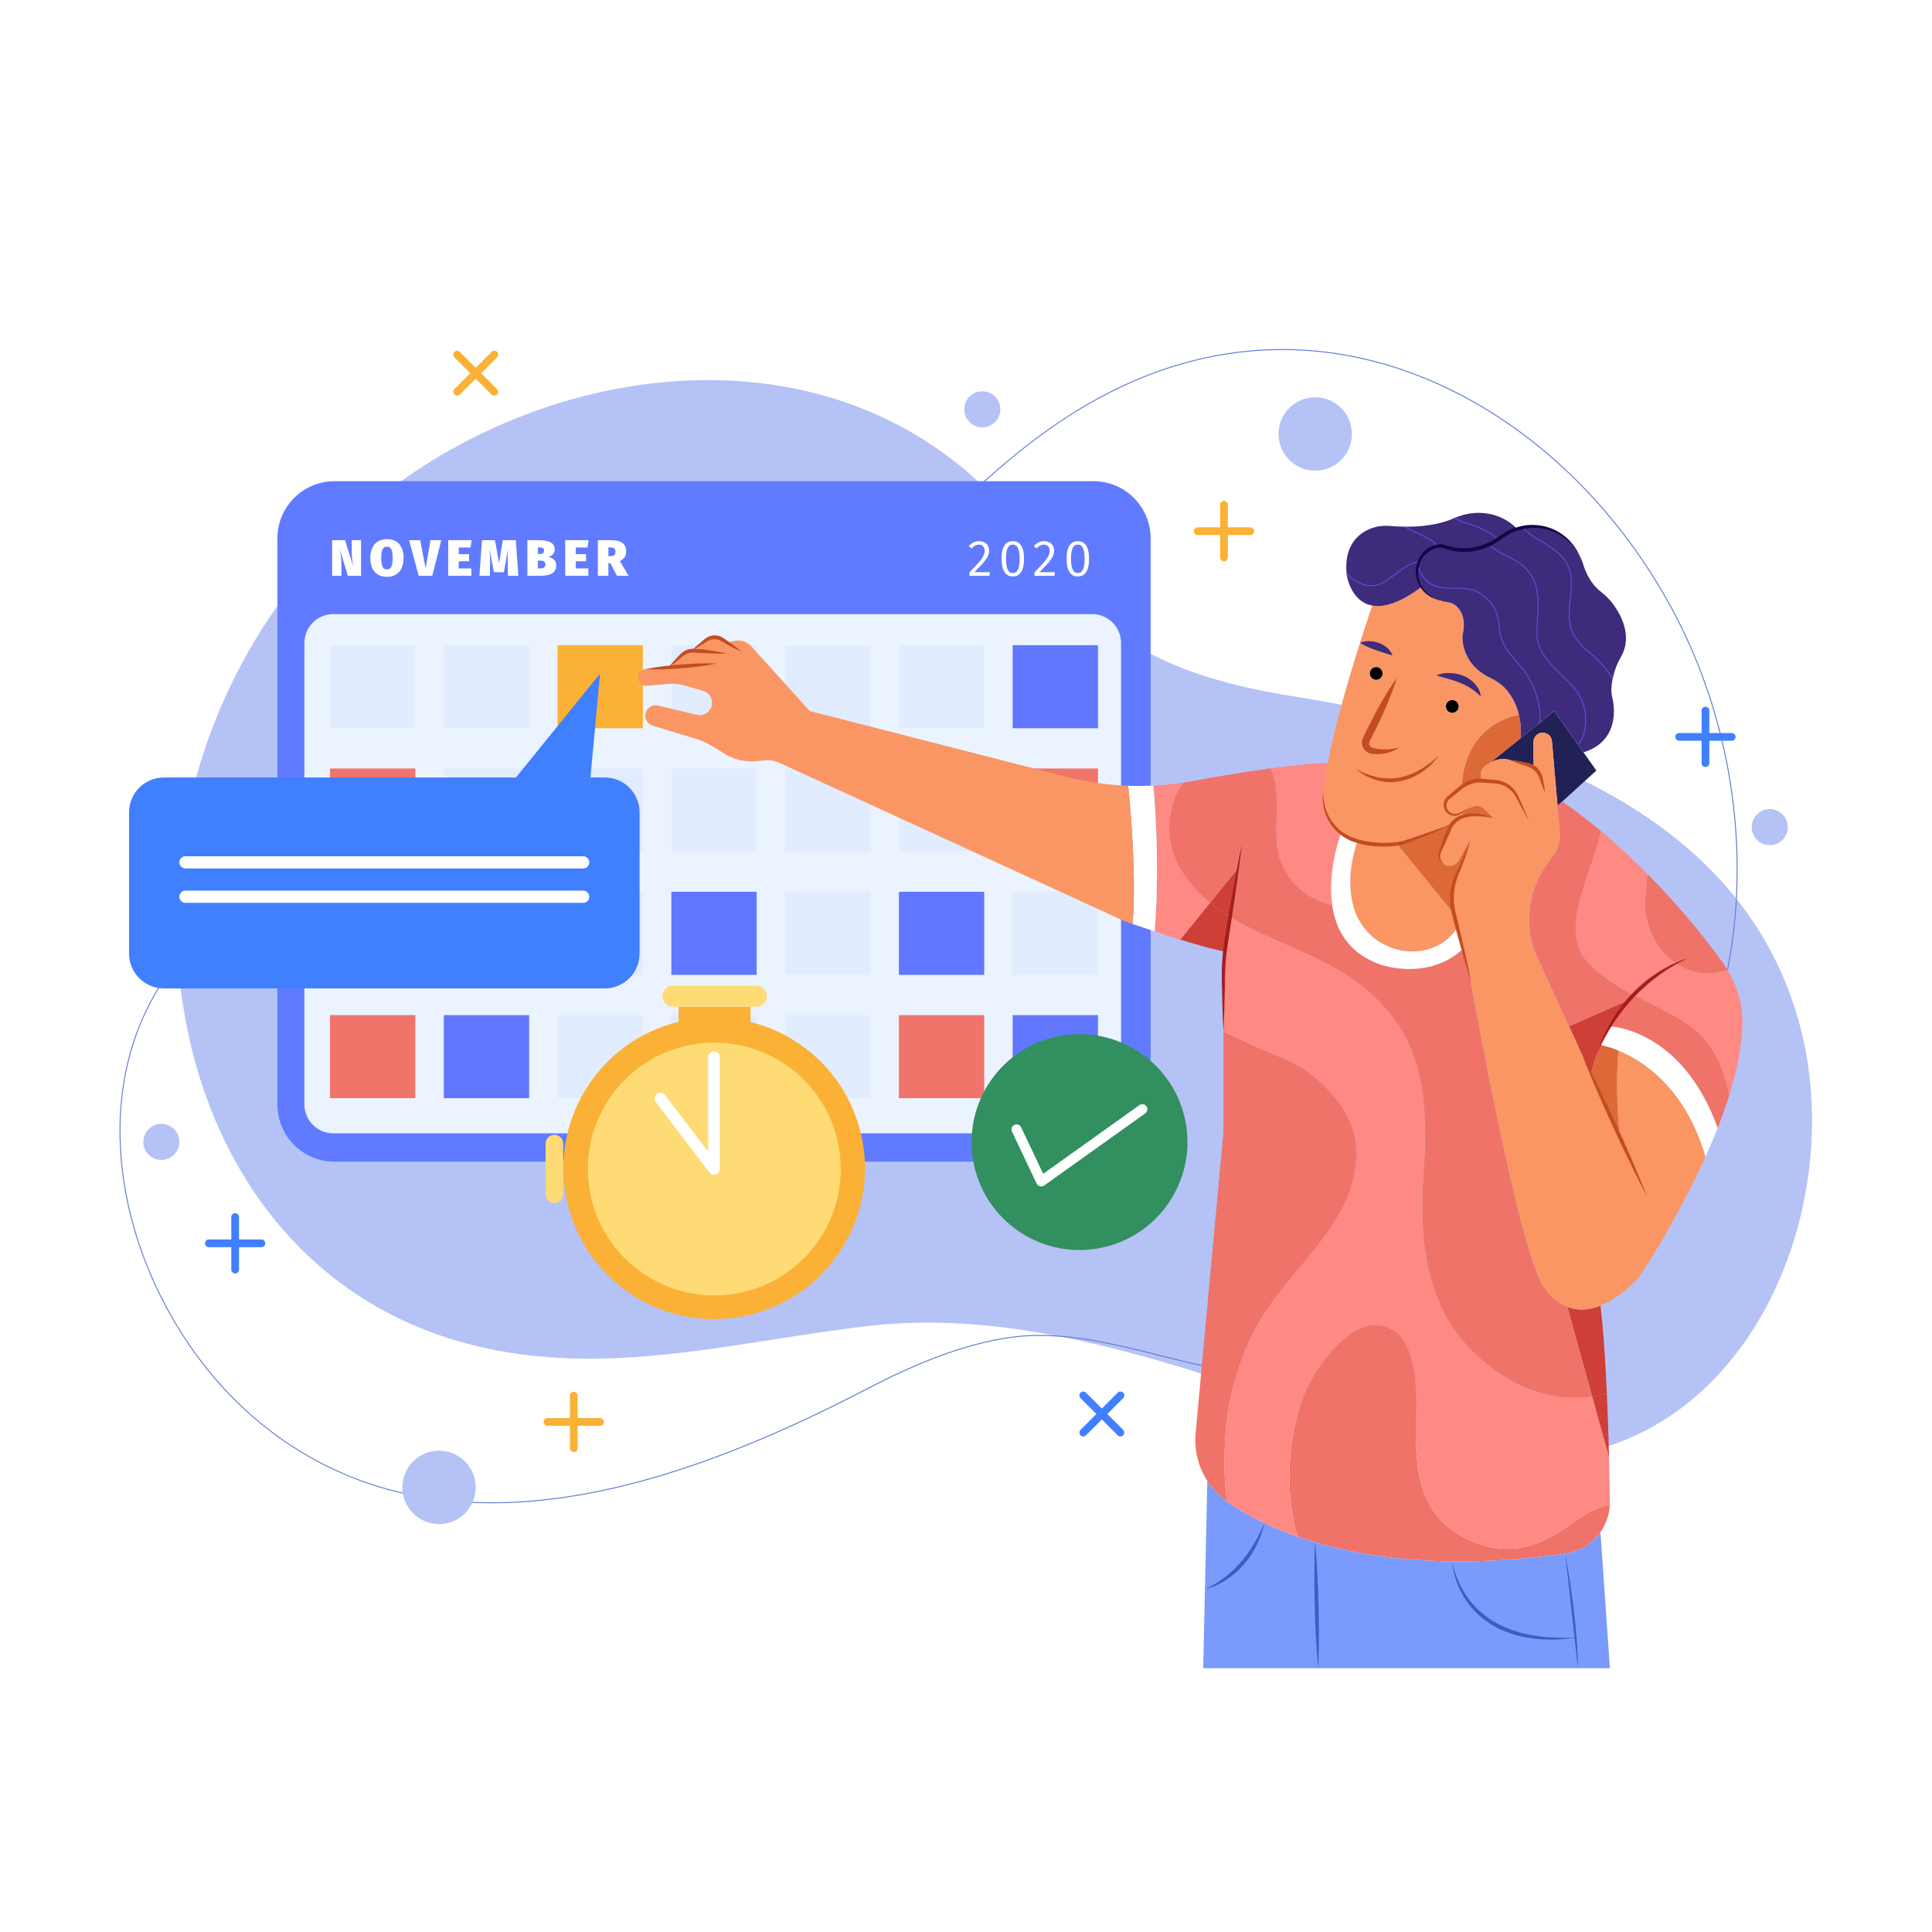 <?xml version="1.0" encoding="utf-8"?>
<!-- Generator: Adobe Illustrator 27.5.0, SVG Export Plug-In . SVG Version: 6.00 Build 0)  -->
<svg version="1.1" xmlns="http://www.w3.org/2000/svg" xmlns:xlink="http://www.w3.org/1999/xlink" x="0px" y="0px"
	 viewBox="0 0 500 500" style="enable-background:new 0 0 500 500;" xml:space="preserve">
<g id="BACKGROUND">
	<rect style="fill:#FFFFFF;" width="500" height="500"/>
</g>
<g id="OBJECTS">
	<g>
		<g>
			<g>
				<path style="fill:#B5C2F6;" d="M323.311,178.057c-8.78-1.94-17.31-4.62-25.1-8.65c-1.64-0.85-3.21-1.77-4.74-2.77
					c-13.97-9.17-23.51-24.34-34.7-36.42c-47.93-51.75-131.98-35.39-175.98,12.89c-18.79,20.61-31.37,46.86-35.48,74.45
					c-8.31,55.88,16.24,115.42,74.41,130.4c35.06,9.03,68.85-0.95,103.66-4.86c9.41-1.06,18.84-1.02,28.22-0.2
					c4.21,0.36,8.41,0.89,12.59,1.55c7.01,1.1,13.97,2.56,20.86,4.27c5.85,1.44,11.64,3.06,17.36,4.76
					c1.04,0.31,2.08,0.63,3.12,0.95c15.66,4.89,32.11,11.52,48.71,16.42c0.53,0.16,1.07,0.32,1.61,0.47
					c12.35,3.56,24.77,6.1,37,6.17c56.85,0.33,84.38-64.87,70.58-113.5c-13.71-48.32-60.84-68.88-106.19-79.1
					c-2.55-0.57-5.09-1.12-7.62-1.63c-2.49-0.5-4.96-0.97-7.42-1.42c-1.56-0.29-3.11-0.56-4.66-0.82c-1.7-0.3-3.39-0.58-5.07-0.85
					c-0.67-0.11-1.34-0.22-2.01-0.33C329.391,179.317,326.331,178.727,323.311,178.057z"/>
				<path style="fill:#637ED3;" d="M127.291,389.05c-9.239,0-18.033-1.101-26.231-3.29c-11.427-3.052-22.043-8.308-31.551-15.623
					c-11.542-8.877-21.293-20.96-28.201-34.939c-6.949-14.065-10.536-29.089-10.372-43.448c0.125-10.884,2.387-21.01,6.723-30.097
					c4.683-9.815,11.704-18.198,20.868-24.919c8.764-6.429,19.382-11.868,33.416-17.117c0.523-0.201,1.053-0.395,1.575-0.583
					c8.937-3.278,18.225-6.133,27.207-8.893c7.571-2.327,14.723-4.524,21.693-6.958c1.025-0.362,2.05-0.726,3.069-1.097
					c6.29-2.294,11.775-4.428,16.771-6.523c6.981-2.913,13.289-5.857,19.285-9.001c3.896-2.038,7.606-4.143,11.025-6.256
					c8.559-5.264,15.926-10.814,22.52-16.967c6.272-5.848,12.369-12.045,18.266-18.038c18.074-18.369,36.762-37.363,62.108-47.678
					c26.161-10.649,53.726-9.611,79.713,3.002c23.711,11.509,44.28,31.895,57.918,57.402c13.062,24.447,18.71,53.212,15.904,80.999
					c-1.833,18.189-7.751,36.641-17.112,53.36c-9.393,16.774-22.017,31.374-36.507,42.222c-11.603,8.687-24.14,14.84-37.259,18.288
					c-14.033,3.688-28.462,4.188-42.886,1.488c-5.007-0.938-10.163-2.23-15.149-3.481c-11.25-2.823-22.884-5.746-34.391-5.075
					c-1.85,0.109-3.631,0.306-5.444,0.599c-7.821,1.273-16.09,3.892-25.278,8.008c0,0,0,0-0.001,0
					c-2.712,1.212-5.539,2.565-8.402,4.022l-1.81,0.934c-1.772,0.92-3.227,1.664-4.579,2.34c-1.553,0.794-2.938,1.487-4.232,2.12
					c-2.438,1.201-4.665,2.275-6.806,3.283c-2.111,0.993-4.431,2.051-7.092,3.234c-25.206,11.164-47.206,17.198-67.259,18.448
					C132.26,388.972,129.759,389.05,127.291,389.05z M331.888,90.586c-12.216,0-24.42,2.419-36.335,7.269
					c-25.298,10.296-43.968,29.271-62.024,47.622c-5.898,5.995-11.997,12.193-18.273,18.045
					c-6.607,6.164-13.986,11.725-22.56,16.997c-3.424,2.115-7.139,4.223-11.04,6.265c-6.002,3.147-12.316,6.094-19.304,9.01
					c-4.999,2.098-10.488,4.233-16.781,6.528c-1.021,0.372-2.047,0.735-3.073,1.098c-6.975,2.436-14.128,4.634-21.702,6.961
					c-8.979,2.76-18.263,5.613-27.195,8.889c-0.521,0.187-1.049,0.381-1.571,0.582c-14.013,5.242-24.612,10.67-33.357,17.084
					c-9.129,6.696-16.124,15.048-20.79,24.825c-4.321,9.055-6.575,19.146-6.699,29.992c-0.164,14.32,3.414,29.305,10.346,43.334
					c6.891,13.946,16.618,25.998,28.129,34.853c9.483,7.294,20.069,12.536,31.463,15.579c10.362,2.767,21.682,3.793,33.649,3.046
					c20.023-1.247,41.996-7.275,67.173-18.427c2.659-1.183,4.978-2.24,7.087-3.232c2.139-1.008,4.364-2.081,6.802-3.281
					c1.293-0.632,2.676-1.325,4.229-2.118c1.351-0.676,2.805-1.419,4.577-2.34l1.811-0.934c2.867-1.459,5.698-2.813,8.414-4.027l0,0
					c9.208-4.125,17.498-6.75,25.34-8.025c1.822-0.295,3.611-0.492,5.47-0.602c11.55-0.67,23.197,2.256,34.466,5.082
					c4.983,1.25,10.136,2.543,15.136,3.479c14.384,2.693,28.777,2.195,42.775-1.484c13.088-3.439,25.595-9.578,37.173-18.246
					c14.462-10.827,27.063-25.399,36.438-42.143c9.345-16.69,15.252-35.107,17.082-53.263c2.8-27.737-2.838-56.452-15.877-80.855
					c-13.612-25.461-34.143-45.809-57.807-57.295C360.978,94.013,346.425,90.586,331.888,90.586z M234.917,354.32h0.003H234.917z"/>
			</g>
			<g>
				<g>
					<path style="fill:#FBB136;" d="M148.491,375.794c-0.552,0-1-0.447-1-1V361.19c0-0.553,0.448-1,1-1c0.552,0,1,0.447,1,1v13.605
						C149.491,375.347,149.044,375.794,148.491,375.794z"/>
					<path style="fill:#FBB136;" d="M155.294,368.992h-13.604c-0.552,0-1-0.447-1-1s0.448-1,1-1h13.604c0.552,0,1,0.447,1,1
						S155.846,368.992,155.294,368.992z"/>
				</g>
				<g>
					<path style="fill:#FBB136;" d="M316.774,145.262c-0.553,0-1-0.448-1-1v-13.604c0-0.552,0.447-1,1-1c0.553,0,1,0.448,1,1v13.604
						C317.774,144.814,317.327,145.262,316.774,145.262z"/>
					<path style="fill:#FBB136;" d="M323.577,138.46h-13.604c-0.553,0-1-0.448-1-1c0-0.552,0.447-1,1-1h13.604c0.553,0,1,0.448,1,1
						C324.577,138.012,324.129,138.46,323.577,138.46z"/>
				</g>
				<g>
					<path style="fill:#FBB136;" d="M118.306,102.398c-0.256,0-0.512-0.098-0.707-0.293c-0.391-0.391-0.391-1.023,0-1.414l9.62-9.62
						c0.391-0.391,1.023-0.391,1.414,0c0.391,0.391,0.391,1.023,0,1.414l-9.62,9.62
						C118.817,102.301,118.562,102.398,118.306,102.398z"/>
					<path style="fill:#FBB136;" d="M127.925,102.398c-0.256,0-0.512-0.098-0.707-0.293l-9.62-9.62
						c-0.391-0.391-0.391-1.024,0-1.414c0.391-0.391,1.023-0.391,1.414,0l9.62,9.62c0.391,0.391,0.391,1.023,0,1.414
						C128.437,102.301,128.181,102.398,127.925,102.398z"/>
				</g>
				<g>
					<path style="fill:#407FFE;" d="M60.857,329.571c-0.552,0-1-0.447-1-1v-13.604c0-0.553,0.448-1,1-1c0.552,0,1,0.447,1,1v13.604
						C61.857,329.123,61.409,329.571,60.857,329.571z"/>
					<path style="fill:#407FFE;" d="M67.659,322.768H54.055c-0.552,0-1-0.447-1-1c0-0.553,0.448-1,1-1h13.604c0.552,0,1,0.447,1,1
						C68.659,322.321,68.212,322.768,67.659,322.768z"/>
				</g>
				<g>
					<path style="fill:#407FFE;" d="M289.966,371.752c-0.256,0-0.512-0.098-0.707-0.293l-9.619-9.62
						c-0.391-0.391-0.391-1.023,0-1.414c0.391-0.391,1.023-0.391,1.414,0l9.619,9.62c0.391,0.391,0.391,1.023,0,1.414
						C290.478,371.655,290.222,371.752,289.966,371.752z"/>
					<path style="fill:#407FFE;" d="M280.347,371.752c-0.256,0-0.512-0.098-0.707-0.293c-0.391-0.391-0.391-1.023,0-1.414
						l9.619-9.62c0.391-0.391,1.023-0.391,1.414,0c0.391,0.391,0.391,1.023,0,1.414l-9.619,9.62
						C280.859,371.655,280.603,371.752,280.347,371.752z"/>
				</g>
				<g>
					<path style="fill:#407FFE;" d="M441.369,198.503c-0.553,0-1-0.448-1-1v-13.604c0-0.552,0.447-1,1-1c0.553,0,1,0.448,1,1v13.604
						C442.369,198.055,441.921,198.503,441.369,198.503z"/>
					<path style="fill:#407FFE;" d="M448.171,191.701h-13.604c-0.553,0-1-0.448-1-1s0.447-1,1-1h13.604c0.553,0,1,0.448,1,1
						S448.724,191.701,448.171,191.701z"/>
				</g>
			</g>
			<g>
				<path style="fill:#B5C2F6;" d="M46.415,295.523c0-2.577-2.089-4.665-4.665-4.665c-2.577,0-4.665,2.089-4.665,4.665
					s2.089,4.665,4.665,4.665C44.326,300.189,46.415,298.1,46.415,295.523z"/>
				<path style="fill:#B5C2F6;" d="M258.885,105.936c0-2.577-2.089-4.665-4.665-4.665c-2.577,0-4.665,2.089-4.665,4.665
					s2.089,4.665,4.665,4.665C256.796,110.601,258.885,108.512,258.885,105.936z"/>
				<path style="fill:#B5C2F6;" d="M462.671,214.066c0-2.577-2.089-4.665-4.665-4.665s-4.665,2.089-4.665,4.665
					s2.089,4.665,4.665,4.665S462.671,216.642,462.671,214.066z"/>
				<circle style="fill:#B5C2F6;" cx="113.621" cy="384.931" r="9.495"/>
				
					<ellipse transform="matrix(0.987 -0.161 0.161 0.987 -13.641 56.138)" style="fill:#B5C2F6;" cx="340.339" cy="112.427" rx="9.495" ry="9.495"/>
			</g>
		</g>
		<g>
			<path style="fill:#607BFF;" d="M282.981,300.643H86.589c-8.177,0-14.805-6.629-14.805-14.805v-146.5
				c0-8.177,6.629-14.805,14.805-14.805h196.392c8.177,0,14.805,6.629,14.805,14.805v146.5
				C297.786,294.014,291.158,300.643,282.981,300.643z"/>
			<path style="fill:#EBF3FF;" d="M86.257,293.313c-4.122,0-7.475-3.354-7.475-7.476V166.402c0-4.122,3.353-7.475,7.475-7.475
				h196.392c4.122,0,7.476,3.354,7.476,7.475v119.435c0,4.122-3.354,7.476-7.476,7.476H86.257z"/>
			<g>
				<g>
					<rect x="85.411" y="166.971" style="fill:#E1ECFF;" width="22.083" height="21.502"/>
					<rect x="114.855" y="166.971" style="fill:#E1ECFF;" width="22.083" height="21.502"/>
					<rect x="144.299" y="166.971" style="fill:#FBB136;" width="22.083" height="21.502"/>
					<rect x="173.743" y="166.971" style="fill:#E1ECFF;" width="22.083" height="21.502"/>
					<rect x="203.188" y="166.971" style="fill:#E1ECFF;" width="22.083" height="21.502"/>
					<rect x="232.632" y="166.971" style="fill:#E1ECFF;" width="22.083" height="21.502"/>
					<rect x="262.076" y="166.971" style="fill:#6177FF;" width="22.083" height="21.502"/>
				</g>
				<g>
					<rect x="85.411" y="198.883" style="fill:#F0746A;" width="22.083" height="21.502"/>
					<rect x="114.855" y="198.883" style="fill:#E1ECFF;" width="22.083" height="21.502"/>
					<rect x="144.299" y="198.883" style="fill:#E1ECFF;" width="22.083" height="21.502"/>
					<rect x="173.743" y="198.883" style="fill:#E1ECFF;" width="22.083" height="21.502"/>
					<rect x="203.188" y="198.883" style="fill:#E1ECFF;" width="22.083" height="21.502"/>
					<rect x="232.632" y="198.883" style="fill:#E1ECFF;" width="22.083" height="21.502"/>
					<rect x="262.076" y="198.883" style="fill:#F0746A;" width="22.083" height="21.502"/>
				</g>
				<g>
					<rect x="85.411" y="230.796" style="fill:#E1ECFF;" width="22.083" height="21.502"/>
					<rect x="114.855" y="230.796" style="fill:#F0746A;" width="22.083" height="21.502"/>
					<rect x="144.299" y="230.796" style="fill:#E1ECFF;" width="22.083" height="21.502"/>
					<rect x="173.743" y="230.796" style="fill:#6177FF;" width="22.083" height="21.502"/>
					<rect x="203.188" y="230.796" style="fill:#E1ECFF;" width="22.083" height="21.502"/>
					<rect x="232.632" y="230.796" style="fill:#6177FF;" width="22.083" height="21.502"/>
					<rect x="262.076" y="230.796" style="fill:#E1ECFF;" width="22.083" height="21.502"/>
				</g>
				<g>
					<rect x="85.411" y="262.708" style="fill:#F0746A;" width="22.083" height="21.502"/>
					<rect x="114.855" y="262.708" style="fill:#6177FF;" width="22.083" height="21.502"/>
					<rect x="144.299" y="262.708" style="fill:#E1ECFF;" width="22.083" height="21.502"/>
					<rect x="173.743" y="262.708" style="fill:#E1ECFF;" width="22.083" height="21.502"/>
					<rect x="203.188" y="262.708" style="fill:#E1ECFF;" width="22.083" height="21.502"/>
					<rect x="232.632" y="262.708" style="fill:#F0746A;" width="22.083" height="21.502"/>
					<rect x="262.076" y="262.708" style="fill:#6177FF;" width="22.083" height="21.502"/>
				</g>
			</g>
			<g>
				<g>
					<g>
						<path style="fill:#FFFFFF;" d="M93.442,149.02h-3.417l-2.013-6.728c0.132,0.887,0.357,2.159,0.357,3.867v2.861h-2.411v-9.218
							h3.352l2.093,6.755c-0.173-1.073-0.371-2.132-0.371-3.801v-2.954h2.41V149.02z"/>
						<path style="fill:#FFFFFF;" d="M104.444,144.398c0,2.994-1.536,4.888-4.305,4.888c-2.768,0-4.305-1.828-4.305-4.888
							c0-2.993,1.537-4.86,4.305-4.86C102.908,139.538,104.444,141.338,104.444,144.398z M98.67,144.398
							c0,2.133,0.437,2.954,1.47,2.954c1.06,0,1.471-0.821,1.471-2.954c0-2.132-0.438-2.927-1.471-2.927
							C99.106,141.471,98.67,142.266,98.67,144.398z"/>
						<path style="fill:#FFFFFF;" d="M111.87,149.02h-3.523l-2.477-9.218h2.874l1.404,7.324l1.258-7.324h2.795L111.87,149.02z"/>
						<path style="fill:#FFFFFF;" d="M121.773,141.696h-3.047v1.722h2.676v1.841h-2.676v1.854h3.259v1.907h-5.987v-9.218h6.053
							L121.773,141.696z"/>
						<path style="fill:#FFFFFF;" d="M134.153,149.02h-2.688l-0.066-3.271c-0.026-1.192-0.026-2.384,0.093-3.761l-1.086,6.105
							h-2.583l-1.165-6.105c0.146,1.523,0.198,2.503,0.172,3.748l-0.066,3.285h-2.688l0.662-9.218h3.364l1.06,5.973l0.954-5.973
							h3.377L134.153,149.02z"/>
						<path style="fill:#FFFFFF;" d="M143.949,146.292c0,2.186-1.814,2.729-4.238,2.729h-3.232v-9.218h2.874
							c2.583,0,4.212,0.583,4.212,2.384c0,1.192-0.848,1.735-1.669,1.947C142.902,144.345,143.949,144.848,143.949,146.292z
							 M139.207,141.67v1.695h0.464c0.834,0,1.126-0.252,1.126-0.901c0-0.543-0.318-0.794-1.192-0.794H139.207z M141.141,146.107
							c0-0.715-0.45-1.02-1.298-1.02h-0.636v2.013h0.53C140.571,147.1,141.141,146.928,141.141,146.107z"/>
						<path style="fill:#FFFFFF;" d="M152.051,141.696h-3.047v1.722h2.676v1.841h-2.676v1.854h3.259v1.907h-5.987v-9.218h6.053
							L152.051,141.696z"/>
						<path style="fill:#FFFFFF;" d="M157.954,145.736h-0.503v3.285h-2.729v-9.218h3.377c2.636,0,3.961,0.9,3.961,2.927
							c0,1.165-0.504,1.854-1.63,2.503l2.252,3.788h-3.02L157.954,145.736z M157.451,143.908h0.715c0.742,0,1.112-0.371,1.112-1.179
							c0-0.729-0.437-1.06-1.244-1.06h-0.583V143.908z"/>
					</g>
				</g>
				<g>
					<g>
						<path style="fill:#FFFFFF;" d="M255.984,142.444c0,1.682-1.047,2.835-3.814,5.642h4.025l-0.132,0.94h-5.165v-0.887
							c3.151-3.311,3.92-4.172,3.92-5.643c0-0.967-0.609-1.536-1.497-1.536c-0.768,0-1.284,0.318-1.867,0.98l-0.729-0.582
							c0.716-0.875,1.55-1.312,2.65-1.312C254.977,140.047,255.984,141.08,255.984,142.444z"/>
						<path style="fill:#FFFFFF;" d="M265.026,144.616c0,2.94-0.967,4.57-2.914,4.57c-1.946,0-2.913-1.629-2.913-4.583
							s0.967-4.556,2.913-4.556C264.059,140.047,265.026,141.663,265.026,144.616z M260.352,144.603
							c0,2.636,0.608,3.695,1.761,3.695c1.14,0,1.762-1.06,1.762-3.682c0-2.635-0.622-3.682-1.762-3.682
							C260.96,140.934,260.352,141.981,260.352,144.603z"/>
						<path style="fill:#FFFFFF;" d="M272.81,142.444c0,1.682-1.046,2.835-3.814,5.642h4.027l-0.133,0.94h-5.166v-0.887
							c3.152-3.311,3.921-4.172,3.921-5.643c0-0.967-0.609-1.536-1.497-1.536c-0.768,0-1.284,0.318-1.867,0.98l-0.728-0.582
							c0.716-0.875,1.55-1.312,2.649-1.312C271.805,140.047,272.81,141.08,272.81,142.444z"/>
						<path style="fill:#FFFFFF;" d="M281.853,144.616c0,2.94-0.967,4.57-2.914,4.57c-1.946,0-2.913-1.629-2.913-4.583
							s0.967-4.556,2.913-4.556C280.887,140.047,281.853,141.663,281.853,144.616z M277.179,144.603
							c0,2.636,0.608,3.695,1.761,3.695c1.14,0,1.762-1.06,1.762-3.682c0-2.635-0.622-3.682-1.762-3.682
							C277.787,140.934,277.179,141.981,277.179,144.603z"/>
					</g>
				</g>
			</g>
		</g>
		<g>
			<g>
				
					<ellipse transform="matrix(0.972 -0.234 0.234 0.972 -65.571 51.549)" style="fill:#FBB136;" cx="184.785" cy="302.526" rx="39.033" ry="39.033"/>
				
					<ellipse transform="matrix(0.987 -0.162 0.162 0.987 -46.522 33.891)" style="fill:#FFDB76;" cx="184.785" cy="302.526" rx="32.711" ry="32.71"/>
				<path style="fill:#FFFFFF;" d="M184.786,304.026c-0.46,0-0.905-0.212-1.194-0.591l-13.866-18.209
					c-0.502-0.659-0.374-1.601,0.285-2.102c0.659-0.502,1.601-0.373,2.102,0.284l11.172,14.672v-24.506c0-0.828,0.671-1.5,1.5-1.5
					s1.5,0.672,1.5,1.5v28.952c0,0.644-0.411,1.216-1.02,1.421C185.107,304,184.945,304.026,184.786,304.026z"/>
				<rect x="175.612" y="260.535" style="fill:#FBB136;" width="18.635" height="5.436"/>
				<path style="fill:#FFDB76;" d="M195.739,260.535h-21.62c-1.501,0-2.718-1.217-2.718-2.718l0,0c0-1.501,1.217-2.718,2.718-2.718
					h21.62c1.501,0,2.718,1.217,2.718,2.718l0,0C198.457,259.318,197.24,260.535,195.739,260.535z"/>
				<path style="fill:#FFDB76;" d="M143.475,311.351L143.475,311.351c-1.257,0-2.277-1.019-2.277-2.277v-13.097
					c0-1.257,1.019-2.277,2.277-2.277l0,0c1.257,0,2.277,1.019,2.277,2.277v13.097C145.752,310.331,144.732,311.351,143.475,311.351
					z"/>
			</g>
			<g>
				<g>
					<path style="fill:#407FFE;" d="M156.518,255.799H42.404c-4.974,0-9.005-4.032-9.005-9.005v-36.57
						c0-4.974,4.032-9.005,9.005-9.005h114.113c4.973,0,9.005,4.032,9.005,9.005v36.57
						C165.523,251.768,161.491,255.799,156.518,255.799z"/>
					<g>
						<path style="fill:#FFFFFF;" d="M150.926,224.756H47.996c-0.873,0-1.581-0.708-1.581-1.581l0,0
							c0-0.873,0.708-1.581,1.581-1.581h102.93c0.873,0,1.581,0.708,1.581,1.581l0,0
							C152.507,224.048,151.799,224.756,150.926,224.756z"/>
						<path style="fill:#FFFFFF;" d="M150.926,233.656H47.996c-0.873,0-1.581-0.708-1.581-1.581l0,0
							c0-0.873,0.708-1.581,1.581-1.581h102.93c0.873,0,1.581,0.708,1.581,1.581l0,0
							C152.507,232.948,151.799,233.656,150.926,233.656z"/>
					</g>
				</g>
				<polygon style="fill:#407FFE;" points="133.532,201.219 155.293,174.314 152.806,201.219 				"/>
			</g>
			<g>
				
					<ellipse transform="matrix(0.974 -0.227 0.227 0.974 -59.799 71.141)" style="fill:#328F60;" cx="279.355" cy="295.523" rx="27.933" ry="27.933"/>
				<path style="fill:#FFFFFF;" d="M269.46,307.056c-0.11,0-0.221-0.014-0.329-0.042c-0.375-0.097-0.686-0.355-0.852-0.705
					l-6.378-13.455c-0.31-0.653-0.031-1.433,0.621-1.742c0.655-0.31,1.434-0.031,1.742,0.621l5.709,12.043l24.897-17.765
					c0.589-0.418,1.405-0.282,1.824,0.305c0.42,0.588,0.283,1.405-0.305,1.824l-26.169,18.673
					C269.996,306.973,269.729,307.056,269.46,307.056z"/>
			</g>
		</g>
		<g>
			<path style="fill:#FFFFFF;" d="M444.539,291.887c-0.99,2.54-2.06,5.05-3.17,7.5h-0.01c-5.2-17.91-16.21-24.88-22.5-27.47
				c-2.8-1.16-4.66-1.44-4.66-1.44c0.74-1.75,1.57-3.37,2.44-4.87C416.639,265.607,435.239,266.117,444.539,291.887z"/>
			<path style="fill:#CE3F38;" d="M406.059,265.607l15.47-6.81c-1.7,1.94-3.38,4.19-4.89,6.81c-0.87,1.5-1.7,3.12-2.44,4.87
				c-0.97,2.27-1.82,4.74-2.49,7.45L406.059,265.607z"/>
			<path style="fill:#DD6936;" d="M419.209,294.267l-7.5-16.34c0.67-2.71,1.52-5.18,2.49-7.45c0,0,1.86,0.28,4.66,1.44
				C418.859,271.917,417.859,281.167,419.209,294.267z"/>
			<path style="fill:#CE3F38;" d="M416.419,377.247l-1.77-6.4c0.53,0.16,1.07,0.32,1.61,0.47
				C416.319,373.307,416.379,375.287,416.419,377.247z"/>
			<path style="fill:#CE3F38;" d="M416.259,371.317c-0.54-0.15-1.08-0.31-1.61-0.47l-2.6-9.44c1.27-0.19,2.54-0.47,3.8-0.84
				C416.009,364.087,416.139,367.707,416.259,371.317z"/>
			<path style="fill:#CE3F38;" d="M414.199,337.897c0.72,5.86,1.26,13.97,1.65,22.67c-1.26,0.37-2.53,0.65-3.8,0.84l-6.39-23.14
				v-0.01C407.919,339.117,410.749,339.277,414.199,337.897z"/>
			<path style="fill:#212155;" d="M409.799,194.707h-0.01l-1.44-2.04l-6.14-8.65l-3.67,2.97l-5.04,4.08l-7.75,6.27
				c1.47-0.89,3.25-1.14,4.91-0.69l4.73,1.27c0.54,0.14,1.03,0.38,1.48,0.68v-6.59c0-0.66,0.27-1.26,0.7-1.69
				c0.27-0.27,0.6-0.47,0.97-0.59c0.22-0.07,0.46-0.11,0.71-0.11c1.24,0,2.28,0.95,2.39,2.18l1.14,13.05l0.33,3.68l1.2-1.08
				l8.83-8.03L409.799,194.707z"/>
			<path style="fill:#DD6936;" d="M393.099,184.987c0.42,1.75,0.61,3.77,0.4,6.08l-7.75,6.27l-1.09,0.66
				c-1.18,0.71-1.71,2.15-1.27,3.46l-0.02,0.58c-1.84-0.1-3.66,0.49-5.1,1.65c0.02-0.77,0.08-1.53,0.19-2.28
				C380.599,186.377,393.099,184.987,393.099,184.987z"/>
			<path style="fill:#FA9664;" d="M374.899,206.427l3.32-2.71c0.02-0.01,0.03-0.03,0.05-0.03c0.02-0.77,0.08-1.53,0.19-2.28
				c2.14-15.03,14.64-16.42,14.64-16.42c-0.5-2.11-1.35-3.82-2.23-5.15c-0.17-0.25-0.34-0.49-0.51-0.72
				c-1.21-1.61-2.87-2.81-4.69-3.68c-7.98-3.84-7.16-11.1-7.16-11.1c1.05-4.51-0.6-6.71-1.89-7.7c-0.6-0.46-1.34-0.7-2.09-0.8
				c-1.53-0.22-2.79-0.66-3.83-1.21c-1.24-0.65-2.21-1.59-2.87-2.68h-0.01c-5.77,4.3-9.85,5.31-12.72,4.77l-0.05,0.26
				c0,0-1.31,3.77-3.08,9.38c-0.04,0.09-0.06,0.18-0.09,0.28c-2.67,8.42-6.35,20.81-8.29,30.86c-0.51,2.61-0.9,5.07-1.12,7.25
				c-0.44,4.23,1.35,8.32,4.58,10.83c0.92,0.72,1.95,1.31,3.09,1.73c0.37,0.14,0.76,0.27,1.16,0.38c2.33,0.7,5.24,1.08,8.86,0.87
				c0.45-0.02,0.9-0.07,1.35-0.15c1.02-0.15,2.03-0.42,3.01-0.77c3.23-1.16,9.43-3.44,11.32-4.54l0.06,0.04
				c0.72-0.91,1.65-1.48,2.67-1.82v-0.01c-0.04-0.27-0.07-0.66-0.1-1.13l-0.78,0.42c-0.38,0.2-0.79,0.3-1.2,0.3
				c-0.74,0-1.47-0.33-1.96-0.94C373.659,208.877,373.819,207.297,374.899,206.427z M356.159,175.927c-0.91,0-1.65-0.74-1.65-1.65
				c0-0.9,0.74-1.64,1.65-1.64s1.65,0.74,1.65,1.64C357.809,175.187,357.069,175.927,356.159,175.927z M375.839,181.177
				c0.91,0,1.65,0.74,1.65,1.65c0,0.9-0.74,1.64-1.65,1.64c-0.9,0-1.64-0.74-1.64-1.64
				C374.199,181.917,374.939,181.177,375.839,181.177z"/>
			<path style="fill:#DD6936;" d="M383.999,209.247l2.57,2.49c0,0-4.49-1.6-8-0.42v-0.01c-0.04-0.27-0.07-0.66-0.1-1.13l2.47-1.34
				C381.939,208.287,383.179,208.457,383.999,209.247z"/>
			<path style="fill:#DD6936;" d="M377.519,222.697l3.01-5.4c0,0-1.06,3.75-3.4,8.86c-1.47,3.22-1.76,6.85-0.89,10.28l-14.73-18.03
				c1.02-0.15,2.03-0.42,3.01-0.77c3.23-1.16,9.43-3.44,11.32-4.54l0.06,0.04c-0.3,0.37-0.56,0.8-0.77,1.3l-2.44,5.93
				c-0.52,1.25-0.03,2.68,1.14,3.35c0.42,0.24,0.89,0.36,1.34,0.36C376.109,224.077,377.029,223.577,377.519,222.697z"/>
			<path style="fill:#FFFFFF;" d="M377.149,240.047l1.43,5.61h-0.01c-9.36,8.5-21.55,3.91-21.55,3.91
				c-8.18-2.95-11.38-9.08-12.28-15.34c1.85,0.42,3.7,0.58,5.61,0.64c0.68,2.21,1.8,4.35,3.54,6.24c3.39,3.69,8.4,5.58,13.37,5.01
				C370.549,245.737,374.359,244.257,377.149,240.047z"/>
			<path style="fill:#FA9664;" d="M441.359,299.387c-5.2-17.91-16.21-24.88-22.5-27.47c0,0-1,9.25,0.35,22.35l-7.5-16.34
				l-5.65-12.32l-8.4-18.31c-0.81-1.75-1.38-3.6-1.65-5.51c-0.6-4.32-0.52-11.67,4.76-18.59l1.3-1.86c1.24-1.76,1.81-3.9,1.63-6.04
				l-0.59-6.77l-0.33-3.68l-1.14-13.05c-0.11-1.23-1.15-2.18-2.39-2.18c-0.25,0-0.49,0.04-0.71,0.11c-0.37,0.12-0.7,0.32-0.97,0.59
				c-0.43,0.43-0.7,1.03-0.7,1.69v6.59c-0.45-0.3-0.94-0.54-1.48-0.68l-4.73-1.27c-1.66-0.45-3.44-0.2-4.91,0.69l-1.09,0.66
				c-1.18,0.71-1.71,2.15-1.27,3.46l-0.02,0.58c-1.84-0.1-3.66,0.49-5.1,1.65c-0.02,0-0.03,0.02-0.05,0.03l-3.32,2.71
				c-1.08,0.87-1.24,2.45-0.37,3.53c0.49,0.61,1.22,0.94,1.96,0.94c0.41,0,0.82-0.1,1.2-0.3l0.78-0.42l2.47-1.34
				c1-0.55,2.24-0.38,3.06,0.41l2.57,2.49c0,0-4.49-1.6-8-0.42c-1.02,0.34-1.95,0.91-2.67,1.82c-0.3,0.37-0.56,0.8-0.77,1.3
				l-2.44,5.93c-0.52,1.25-0.03,2.68,1.14,3.35c0.42,0.24,0.89,0.36,1.34,0.36c0.94,0,1.86-0.5,2.35-1.38l3.01-5.4
				c0,0-1.06,3.75-3.4,8.86c-1.47,3.22-1.76,6.85-0.89,10.28l0.91,3.61l1.43,5.61l1.42,5.61c0.24,0.97,0.45,1.94,0.63,2.92
				c1.75,9.67,11.94,65.08,18.02,77.4c0,0,2.22,4.88,7.01,6.67c2.26,0.86,5.09,1.02,8.54-0.36c2.83-1.12,6.06-3.28,9.73-6.95
				c0,0,9.67-14.34,17.44-31.56H441.359z"/>
			<path style="fill:#FA9664;" d="M350.349,234.867c-2.52-8.17,0.95-17.18,0.95-17.18c2.33,0.7,5.24,1.08,8.86,0.87
				c0.45-0.02,0.9-0.07,1.35-0.15l14.73,18.03l0.91,3.61c-2.79,4.21-6.6,5.69-9.89,6.07c-4.97,0.57-9.98-1.32-13.37-5.01
				C352.149,239.217,351.029,237.077,350.349,234.867z"/>
			<path d="M375.839,181.177c0.91,0,1.65,0.74,1.65,1.65c0,0.9-0.74,1.64-1.65,1.64c-0.9,0-1.64-0.74-1.64-1.64
				C374.199,181.917,374.939,181.177,375.839,181.177z"/>
			<path d="M356.159,172.637c0.91,0,1.65,0.74,1.65,1.64c0,0.91-0.74,1.65-1.65,1.65s-1.65-0.74-1.65-1.65
				C354.509,173.377,355.249,172.637,356.159,172.637z"/>
			<path style="fill:#FFFFFF;" d="M350.139,217.307c0.37,0.14,0.76,0.27,1.16,0.38c0,0-3.47,9.01-0.95,17.18
				c-1.91-0.06-3.76-0.22-5.61-0.64c-1.32-9.19,2.31-18.65,2.31-18.65C347.969,216.297,348.999,216.887,350.139,217.307z"/>
			<path style="fill:#CE3F38;" d="M320.389,224.717l-2.03,12.6c-1.82-1.12-3.56-2.33-5.2-3.68L320.389,224.717z"/>
			<path style="fill:#EF7369;" d="M313.159,233.637l7.23-8.92l-2.03,12.6c10.79,6.64,24.18,9.91,34.13,17.88
				c16.65,13.33,17.22,30.01,15.82,49.95c-1.03,14.71,0.67,31.34,11.04,42.78c8.58,9.48,20.55,15.35,32.7,13.48l-6.39-23.14v-0.01
				c-4.79-1.79-7.01-6.67-7.01-6.67c-6.08-12.32-16.27-67.73-18.02-77.4c-0.18-0.98-0.39-1.95-0.63-2.92l-1.42-5.61h-0.01
				c-9.36,8.5-21.55,3.91-21.55,3.91c-8.18-2.95-11.38-9.08-12.28-15.34c-1.7-0.39-3.41-1-5.16-1.99c-3.91-2.2-6.73-5.48-8.22-9.69
				c-2.56-7.24,0.86-17.36-2.58-23.69c-6.71,0.92-14.12,2.18-20.49,3.34c-0.69,0.13-1.38,0.24-2.07,0.34
				c-1.17,1.75-2.27,3.56-2.82,5.84c-1.73,7.21-0.71,12.95,3.66,18.9C308.849,229.717,310.909,231.807,313.159,233.637z
				 M437.289,265.407c-4.62-3.24-9.69-5.41-14.53-7.93c-4.38-2.28-8.58-4.85-12.09-8.77c-5.56-6.19-1.67-16.59,0.61-23.47
				c0.42-1.27,2.09-5.8,3.01-10.18c-3.18-2.65-6.52-5.22-9.98-7.61l-1.2,1.08l0.59,6.77c0.18,2.14-0.39,4.28-1.63,6.04l-1.3,1.86
				c-5.28,6.92-5.36,14.27-4.76,18.59c0.27,1.91,0.84,3.76,1.65,5.51l8.4,18.31l15.47-6.81c-1.7,1.94-3.38,4.19-4.89,6.81
				c0,0,18.6,0.51,27.9,26.28c1.1-2.81,2.12-5.65,2.99-8.47C446.159,276.167,443.029,269.427,437.289,265.407z M433.749,249.337
				c0.24,0.17,0.49,0.33,0.74,0.48c4.21,2.52,8.45,2.47,12.58,1.19c-0.3-0.5-0.62-0.98-0.95-1.46c-3.47-4.99-10.47-14-19.79-23.4
				c-0.39,4.35-0.86,8.48-0.33,11C427.029,242.047,429.519,246.507,433.749,249.337z M401.739,397.517
				c-3.36,1.93-6.7,3.02-10.12,3.26c-3.31,0.23-6.68-0.33-10.18-1.7c-14.07-5.52-15.39-18.39-14.94-31.62
				c0.11-3.28,0.23-8.36-0.56-13.03c-0.73-4.25-2.2-8.15-5.12-10.03c-5.37-3.46-10.93-0.38-15.36,4.32
				c-3.9,4.14-6.93,9.53-8.18,12.81c-4.13,10.83-4.79,24.73-1.5,36.14c1.45,0.51,2.97,1,4.56,1.47c9.36,2.78,21.07,4.79,35.5,4.95
				c5,0.06,10.33-0.11,16-0.55c4.22-0.32,8.64-0.8,13.25-1.44c3.8-0.53,7.04-2.63,9.11-5.59v-0.01c1.43-2.04,2.3-4.48,2.43-7.09
				c-0.92,0.16-1.82,0.4-2.69,0.73C409.509,391.807,405.799,395.187,401.739,397.517z M339.479,278.127
				c-4.96-4.01-11.4-5.48-17.03-8.41c-1.83-0.95-3.83-1.78-5.83-2.68v25.93l-4.61,49.93l-2.58,28c-0.41,4.43,0.7,8.76,3.02,12.37
				c1.32,2.06,3.03,3.89,5.09,5.36c-0.68-4.77-0.75-9.85-0.51-15.27c0.45-9.98,2.99-20,7.57-28.91c0.2-0.4,0.41-0.79,0.62-1.18
				c8.1-14.97,25.79-26.38,25.85-44.85C351.089,289.957,345.809,283.257,339.479,278.127z"/>
			<path style="fill:#7A9BFC;" d="M414.199,396.507c-2.07,2.96-5.31,5.06-9.11,5.59c-4.61,0.64-9.03,1.12-13.25,1.44
				c-5.67,0.44-11,0.61-16,0.55c-14.43-0.16-26.14-2.17-35.5-4.95c-1.59-0.47-3.11-0.96-4.56-1.47c-3.15-1.11-5.99-2.29-8.54-3.5
				c-3.6-1.71-6.63-3.47-9.12-5.13c-0.2-0.13-0.39-0.27-0.58-0.41c-2.06-1.47-3.77-3.3-5.09-5.36l-0.61,27.99l-0.45,20.48h105.25
				L414.199,396.507z"/>
			<path style="fill:#CE3F38;" d="M318.359,237.317l-0.97,6c-0.16,0.96-0.29,1.93-0.4,2.9c-2.34-0.31-6.9-1.61-11.55-3.05l7.72-9.53
				C314.799,234.987,316.539,236.197,318.359,237.317z"/>
			<path style="fill:#FF8983;" d="M307.059,227.277c-4.37-5.95-5.39-11.69-3.66-18.9c0.55-2.28,1.65-4.09,2.82-5.84
				c-2.57,0.4-5.15,0.66-7.73,0.77v0.01c0,0,1.87,18.77,0.34,37.73v0.01c2.06,0.67,4.35,1.41,6.61,2.11l7.72-9.53
				C310.909,231.807,308.849,229.717,307.059,227.277z M331.359,222.547c1.49,4.21,4.31,7.49,8.22,9.69
				c1.75,0.99,3.46,1.6,5.16,1.99c-1.32-9.19,2.31-18.65,2.31-18.65c-3.23-2.51-5.02-6.6-4.58-10.83c0.22-2.18,0.61-4.64,1.12-7.25
				c-3.62,0-8.95,0.55-14.81,1.36C332.219,205.187,328.799,215.307,331.359,222.547z M414.649,370.847l-2.6-9.44
				c-12.15,1.87-24.12-4-32.7-13.48c-10.37-11.44-12.07-28.07-11.04-42.78c1.4-19.94,0.83-36.62-15.82-49.95
				c-9.95-7.97-23.34-11.24-34.13-17.88l-0.97,6c-0.16,0.96-0.29,1.93-0.4,2.9c-0.24,2.2-0.37,4.41-0.37,6.62v14.2
				c2,0.9,4,1.73,5.83,2.68c5.63,2.93,12.07,4.4,17.03,8.41c6.33,5.13,11.61,11.83,11.59,20.29c-0.06,18.47-17.75,29.88-25.85,44.85
				c-0.21,0.39-0.42,0.78-0.62,1.18c-4.58,8.91-7.12,18.93-7.57,28.91c-0.24,5.42-0.17,10.5,0.51,15.27
				c0.19,0.14,0.38,0.28,0.58,0.41c2.49,1.66,5.52,3.42,9.12,5.13c2.55,1.21,5.39,2.39,8.54,3.5c-3.29-11.41-2.63-25.31,1.5-36.14
				c1.25-3.28,4.28-8.67,8.18-12.81c4.43-4.7,9.99-7.78,15.36-4.32c2.92,1.88,4.39,5.78,5.12,10.03c0.79,4.67,0.67,9.75,0.56,13.03
				c-0.45,13.23,0.87,26.1,14.94,31.62c3.5,1.37,6.87,1.93,10.18,1.7c3.42-0.24,6.76-1.33,10.12-3.26c4.06-2.33,7.77-5.71,12.2-7.38
				c0.87-0.33,1.77-0.57,2.69-0.73c0.01-0.27,0.01-0.55,0.01-0.83c-0.05-3.58-0.12-7.41-0.22-11.33L414.649,370.847z
				 M447.069,251.007c-4.13,1.28-8.37,1.33-12.58-1.19c-0.25-0.15-0.5-0.31-0.74-0.48c-4.23-2.83-6.72-7.29-7.75-12.19
				c-0.53-2.52-0.06-6.65,0.33-11c-3.67-3.71-7.71-7.48-12.04-11.09c-0.92,4.38-2.59,8.91-3.01,10.18
				c-2.28,6.88-6.17,17.28-0.61,23.47c3.51,3.92,7.71,6.49,12.09,8.77c4.84,2.52,9.91,4.69,14.53,7.93
				c5.74,4.02,8.87,10.76,10.24,18.01c2-6.4,3.31-12.72,3.4-18.45C451.009,260.037,449.609,255.217,447.069,251.007z"/>
			<path style="fill:#FFFFFF;" d="M298.489,203.317c0,0,1.87,18.77,0.34,37.73c-2.3-0.75-4.32-1.44-5.71-1.91
				c1.17-14.57-1.16-35.78-1.16-35.78v-0.01c2.18,0.09,4.36,0.08,6.53-0.04V203.317z"/>
			<path style="fill:#FA9664;" d="M291.959,203.357v-0.01c-5.37-0.2-10.72-0.97-15.95-2.31l-66.43-17.02l-15.26-16.84
				c-0.98-1.08-2.45-1.6-3.89-1.36l-2.01,0.32l-0.15,0.23l-1.41-0.88c-1.25-0.79-2.86-0.74-4.07,0.13l-3.64,2.62l0.01,0.17
				c-1,0.03-1.95,0.41-2.69,1.1l-3.48,3.21l-6.02,0.48c-1.17,0.14-2.01,1.2-1.87,2.38c0.13,1.08,1.05,1.89,2.13,1.89
				c0.06,0,0.11-0.01,0.17-0.01l5.81-0.48c1.31-0.11,2.62,0.02,3.88,0.39l4.89,1.42c1.69,0.49,2.67,2.25,2.19,3.95
				c-0.39,1.41-1.68,2.35-3.09,2.35c-0.25,0-0.5-0.03-0.75-0.09l-10.01-2.41c-1.42-0.34-2.85,0.51-3.23,1.92
				c-0.06,0.24-0.09,0.47-0.09,0.71c0,1.15,0.74,2.22,1.9,2.57l11.45,3.51c1.41,0.43,2.75,1.04,4,1.82l3.16,1.96
				c2.39,1.49,5.2,2.16,8,1.92l2.6-0.22c1.22-0.11,2.45,0.11,3.56,0.62l89.45,41.05c0,0,0.75,0.26,2,0.69
				C294.289,224.567,291.959,203.357,291.959,203.357z"/>
			<path style="fill:#C44C22;" d="M342.469,204.747c-0.17,3.557,1.181,7.088,3.658,9.492c2.452,2.484,5.975,3.408,9.423,3.751
				c1.728,0.162,3.509,0.197,5.227,0.021c1.738-0.102,3.356-0.687,5.055-1.259c1.684-0.565,3.364-1.144,5.035-1.745
				c1.679-0.582,3.355-1.169,4.972-1.911c-3.085,1.804-6.445,3.051-9.743,4.379c-1.624,0.666-3.39,1.312-5.218,1.478
				c-1.816,0.212-3.612,0.183-5.422,0.032c-1.805-0.178-3.595-0.551-5.312-1.18c-1.74-0.621-3.314-1.69-4.563-3.03
				c-1.252-1.344-2.183-2.964-2.734-4.691C342.327,208.346,342.185,206.507,342.469,204.747z"/>
			<path style="fill:#C44C22;" d="M426.199,309.507c-1.578-2.946-3.056-5.937-4.52-8.936c-1.474-2.994-2.875-6.02-4.279-9.046
				c-1.381-3.036-2.76-6.073-4.07-9.142l-1.96-4.605c-0.62-1.551-1.271-3.087-1.863-4.65c1.579,2.945,3.057,5.937,4.522,8.935
				c1.474,2.994,2.877,6.02,4.279,9.046c1.38,3.037,2.759,6.074,4.066,9.144C423.693,303.317,424.996,306.389,426.199,309.507z"/>
			<path style="fill:#C44C22;" d="M399.829,205.107c-0.491-1.067-0.887-2.159-1.25-3.259c-0.311-1.076-0.873-1.964-1.699-2.62
				c-0.394-0.329-0.869-0.596-1.348-0.775c-0.487-0.175-1.09-0.335-1.622-0.529c-1.099-0.371-2.188-0.776-3.251-1.277
				c1.171,0.099,2.316,0.294,3.451,0.523c0.583,0.113,1.103,0.229,1.724,0.386c0.614,0.196,1.167,0.498,1.674,0.894
				c0.991,0.789,1.661,2.011,1.823,3.201C399.552,202.789,399.738,203.936,399.829,205.107z"/>
			<path style="fill:#C44C22;" d="M380.529,217.297c-0.726,3.118-1.831,6.142-3.082,9.089c-1.193,2.871-1.523,6.079-0.905,9.111
				c0.706,3.057,1.522,6.184,2.211,9.289c0.689,3.116,1.454,6.223,1.875,9.401c-0.448-1.54-0.814-3.082-1.31-4.606l-1.311-4.606
				c-0.87-3.084-1.695-6.129-2.446-9.285c-0.636-3.227-0.245-6.667,1.187-9.619c0.703-1.43,1.361-2.875,1.985-4.34
				C379.382,220.276,379.967,218.794,380.529,217.297z"/>
			<path style="fill:#C44C22;" d="M386.569,211.737c-1.894-0.408-3.825-0.601-5.688-0.443c-1.845,0.17-3.669,0.828-4.699,2.293
				c-0.265,0.35-0.475,0.726-0.649,1.153l-0.566,1.335c-0.394,0.883-0.77,1.774-1.181,2.651l-0.61,1.317
				c-0.224,0.454-0.408,0.821-0.447,1.27c-0.121,0.884,0.312,1.831,1.1,2.403c-0.909-0.376-1.557-1.361-1.589-2.42
				c-0.026-0.53,0.174-1.073,0.331-1.504l0.494-1.365c0.325-0.912,0.685-1.81,1.027-2.715l0.538-1.347
				c0.183-0.471,0.436-0.953,0.752-1.377c0.628-0.84,1.507-1.514,2.47-1.902c0.967-0.375,1.983-0.56,2.985-0.568
				C382.842,210.486,384.788,210.961,386.569,211.737z"/>
			<path style="fill:#C44C22;" d="M395.759,212.587c-0.743-1.286-1.438-2.596-2.155-3.895c-0.362-0.648-0.694-1.311-1.042-1.965
				c-0.337-0.676-0.688-1.257-1.166-1.787c-0.942-1.042-2.207-1.767-3.56-2.052c-0.659-0.151-1.397-0.134-2.144-0.2l-2.218-0.15
				l0.035,0.001c-0.497-0.031-0.902-0.018-1.345,0.034c-0.434,0.054-0.864,0.139-1.282,0.269c-0.836,0.257-1.625,0.673-2.311,1.219
				l-0.3,0.107c0.171,0,0.283-0.102,0.283-0.102c0.009-0.01-0.034,0.037-0.119,0.08l0.088-0.057l-3.02,2.399
				c-0.264,0.214-0.495,0.375-0.662,0.573c-0.176,0.202-0.313,0.441-0.4,0.699c-0.176,0.516-0.145,1.109,0.097,1.614
				c0.463,1.049,1.811,1.572,2.925,1.112l3.475-1.649c-1.094,0.69-2.178,1.347-3.311,2.011c-1.239,0.689-2.999,0.14-3.672-1.174
				c-0.352-0.637-0.444-1.418-0.247-2.133c0.098-0.357,0.266-0.698,0.495-0.995c0.233-0.309,0.529-0.529,0.758-0.725l2.953-2.477
				l0.088-0.057c-0.067,0.035-0.095,0.067-0.071,0.045c0.011-0.011,0.144-0.127,0.335-0.126l-0.3,0.106
				c0.773-0.629,1.667-1.112,2.618-1.414c0.476-0.15,0.966-0.261,1.463-0.315c0.488-0.056,1.023-0.062,1.461-0.027l0.036,0.001
				l2.217,0.172c0.726,0.068,1.484,0.081,2.272,0.273c1.543,0.356,2.943,1.248,3.911,2.474c0.489,0.598,0.866,1.322,1.151,1.99
				c0.303,0.677,0.623,1.345,0.912,2.029C394.592,209.858,395.2,211.211,395.759,212.587z"/>
			<path style="fill:#A51E1E;" d="M436.769,248.047c-1.442,0.625-2.823,1.361-4.153,2.176c-1.342,0.793-2.633,1.667-3.866,2.613
				c-1.242,0.933-2.437,1.926-3.577,2.977c-1.152,1.039-2.214,2.175-3.263,3.307l-0.158,0.17l-0.213-0.001l-0.01,0l0.37-0.168
				c-1.721,1.941-3.269,4.025-4.68,6.208c-0.703,1.096-1.349,2.227-1.97,3.374c-0.644,1.137-1.169,2.335-1.753,3.514
				c0.393-1.253,0.831-2.495,1.349-3.709c0.517-1.214,1.123-2.388,1.756-3.547c1.266-2.324,2.824-4.489,4.559-6.489l0.145-0.167
				l0.225-0.001h0.01l-0.371,0.169c2.105-2.388,4.483-4.518,7.108-6.301c1.316-0.883,2.683-1.687,4.092-2.403
				C433.791,249.085,435.245,248.449,436.769,248.047z"/>
			<path style="fill:#A51E1E;" d="M321.379,218.617c-0.449,4.045-1.003,8.074-1.569,12.1c-0.565,4.026-1.219,8.038-1.828,12.059
				c-0.313,2.001-0.628,3.985-0.765,6.003c-0.176,2.014-0.159,4.024-0.213,6.063l-0.139,6.098c-0.083,2.033-0.132,4.065-0.245,6.098
				c-0.113-2.033-0.162-4.065-0.245-6.098l-0.139-6.098c-0.161-4.064,0.115-8.193,0.762-12.227c0.691-4.005,1.33-8.019,2.058-12.02
				l1.107-5.998C320.569,222.604,320.942,220.605,321.379,218.617z"/>
			<path style="fill:#3660C9;" d="M340.339,399.137c0.274,2.712,0.439,5.426,0.586,8.14c0.16,2.714,0.238,5.431,0.317,8.147
				c0.055,2.717,0.108,5.434,0.083,8.153l-0.04,4.078c-0.05,1.36-0.066,2.72-0.146,4.081c-0.146-1.355-0.228-2.713-0.344-4.069
				l-0.239-4.072c-0.157-2.715-0.236-5.431-0.313-8.147c-0.054-2.717-0.106-5.434-0.083-8.153
				C340.172,404.578,340.201,401.859,340.339,399.137z"/>
			<path style="fill:#3660C9;" d="M405.089,402.097c0,0,2.09,10.96,2.93,21.73c0.21,2.71,0.34,5.41,0.34,7.91"/>
			<path style="fill:#3660C9;" d="M375.839,404.097c0.31,1.731,0.844,3.406,1.544,4.998c0.687,1.597,1.542,3.117,2.563,4.509
				c2.031,2.794,4.709,5.074,7.755,6.669c3.038,1.632,6.42,2.548,9.848,3.088c0.857,0.146,1.727,0.209,2.593,0.318l2.615,0.151
				l2.627,0.05c0.876-0.029,1.754-0.046,2.635-0.054h0l0.01,0.001l-0.01,0.001h0c-3.478,0.525-7.035,0.681-10.566,0.298
				c-3.525-0.371-7.042-1.288-10.219-2.969c-3.162-1.681-5.965-4.11-7.916-7.116C377.362,411.056,376.074,407.62,375.839,404.097z"
				/>
			<path style="fill:#3660C9;" d="M311.839,411.257c1.843-0.768,3.507-1.845,5.072-3.014c1.547-1.197,2.984-2.528,4.254-4.009
				c2.572-2.95,4.488-6.404,6.074-10.067c-0.829,3.909-2.669,7.65-5.318,10.721c-1.335,1.526-2.867,2.885-4.563,3.99
				C315.666,409.979,313.805,410.857,311.839,411.257z"/>
			<path style="fill:#C44C22;" d="M191.909,168.647c-1.152-0.477-2.254-1.036-3.334-1.629c-0.545-0.289-1.073-0.605-1.609-0.908
				c-0.281-0.156-0.51-0.319-0.749-0.415c-0.244-0.105-0.501-0.179-0.763-0.221c-0.522-0.103-1.068-0.052-1.578,0.107
				c-0.258,0.074-0.504,0.19-0.736,0.329l-0.767,0.487c-1.041,0.659-2.103,1.289-3.223,1.839c0.877-0.888,1.812-1.694,2.768-2.473
				c0.244-0.199,0.461-0.386,0.736-0.583c0.28-0.2,0.584-0.371,0.909-0.494c0.652-0.239,1.369-0.314,2.06-0.198
				c0.675,0.104,1.373,0.48,1.845,0.821c0.507,0.349,1.024,0.682,1.52,1.049C189.99,167.077,190.976,167.818,191.909,168.647z"/>
			<path style="fill:#C44C22;" d="M188.109,169.137c-2.805,0.11-5.587-0.107-8.329-0.226c-1.338-0.117-2.453,0.3-3.459,1.264
				c-1.067,0.895-2.178,1.743-3.332,2.543c0.89-1.086,1.824-2.124,2.801-3.115c0.438-0.493,1.073-1.059,1.784-1.345
				c0.718-0.311,1.52-0.379,2.241-0.345C182.63,168.067,185.381,168.465,188.109,169.137z"/>
			<path style="fill:#C44C22;" d="M185.529,171.717c-3.062,0.639-6.148,0.975-9.24,1.238c-3.094,0.233-6.195,0.39-9.32,0.242
				c3.062-0.641,6.148-0.977,9.24-1.238C179.304,171.728,182.404,171.572,185.529,171.717z"/>
			<path style="fill:#C44C22;" d="M361.509,175.447c-0.697,2.337-1.571,4.586-2.507,6.804c-0.925,2.224-1.954,4.396-3.004,6.558
				l-1.593,3.112c-0.278,0.595,0.081,1.424,0.878,1.628c2.167,0.587,4.528,0.5,6.887-0.112c-2.009,1.378-4.632,2.019-7.189,1.643
				c-0.761-0.076-1.612-0.567-2.045-1.297c-0.462-0.716-0.594-1.664-0.311-2.505l0.12-0.305l0.099-0.211l0.195-0.406l0.39-0.813
				l0.781-1.624c1.085-2.144,2.191-4.278,3.401-6.359C358.809,179.473,360.071,177.416,361.509,175.447z"/>
			<path style="fill:#C44C22;" d="M350.779,198.867c1.732,1.065,3.616,1.812,5.545,2.235c1.93,0.398,3.922,0.504,5.844,0.114
				c0.485-0.063,0.949-0.234,1.425-0.345c0.235-0.067,0.477-0.113,0.707-0.198l0.681-0.281c0.451-0.195,0.929-0.333,1.361-0.574
				l1.302-0.716c0.453-0.212,0.844-0.523,1.254-0.807l1.237-0.855c0.79-0.619,1.531-1.305,2.342-1.933
				c-0.645,0.782-1.326,1.547-2.021,2.304l-1.165,1.01c-0.391,0.337-0.779,0.68-1.228,0.94c-1.687,1.212-3.667,2.005-5.716,2.438
				c-2.067,0.399-4.223,0.237-6.216-0.344C354.133,201.28,352.281,200.244,350.779,198.867z"/>
			<path style="fill:#3E2B7C;" d="M371.739,174.797c1.102-0.488,2.291-0.63,3.475-0.618c1.185,0.028,2.381,0.259,3.509,0.721
				c1.126,0.459,2.183,1.165,3.001,2.087c0.824,0.904,1.398,2.057,1.505,3.25c-0.868-0.829-1.656-1.523-2.548-2.074
				c-0.864-0.567-1.765-1.02-2.716-1.413C376.056,175.959,374.002,175.471,371.739,174.797z"/>
			<path style="fill:#3E2B7C;" d="M351.959,166.357l0.01-0.005l0.001,0c0.801-0.35,1.62-0.428,2.428-0.418
				c0.807,0.025,1.609,0.169,2.376,0.441c0.766,0.274,1.5,0.671,2.144,1.2c0.629,0.548,1.184,1.22,1.441,2.052
				c-0.844-0.231-1.529-0.464-2.22-0.687c-0.691-0.218-1.36-0.436-2.032-0.68c-0.673-0.241-1.351-0.493-2.037-0.791
				c-0.687-0.307-1.379-0.631-2.101-1.107l0,0L351.959,166.357z"/>
			<g>
				<path style="fill:#3E2B7C;" d="M419.489,170.047c-0.33,0.59-0.66,1.17-0.93,1.8c-0.35,0.85-0.83,2.13-1.15,3.55
					c-0.01,0.06-0.03,0.12-0.04,0.18c-0.01,0.06-0.03,0.13-0.04,0.19c-0.31,1.49-0.45,3.09-0.12,4.54c0,0,0.59,2.01,0.44,4.58
					c-0.19,3.45-1.73,7.92-7.85,9.82h-0.01l-1.37-1.94l-0.07-0.1l-0.07-0.1l-6.07-8.55l-3.54,2.87l-0.13,0.1l-0.14,0.11l-4.9,3.97
					c0.21-2.31,0.02-4.33-0.4-6.08c-0.5-2.11-1.35-3.82-2.23-5.15c-0.17-0.25-0.34-0.49-0.51-0.72c-1.21-1.61-2.87-2.81-4.69-3.68
					c-7.98-3.84-7.16-11.1-7.16-11.1c1.05-4.51-0.6-6.71-1.89-7.7c-0.6-0.46-1.34-0.7-2.09-0.8c-1.53-0.22-2.79-0.66-3.83-1.21
					c-1.24-0.65-2.21-1.59-2.87-2.68c-1.01-1.63-1.35-3.6-0.96-5.42c0.02-0.09,0.04-0.17,0.06-0.26c0.02-0.08,0.04-0.16,0.07-0.24
					c0.05-0.21,0.12-0.41,0.2-0.61c0.5-1.28,1.41-2.43,2.74-3.25c0.71-0.43,1.46-0.72,2.17-0.83c0.62-0.09,1.22-0.05,1.76,0.15
					c0.24,0.09,0.48,0.17,0.73,0.25c3.51,1.08,7.28,0.74,10.59-0.76l0.25-0.11c0.74-0.34,1.45-0.75,2.13-1.21
					c0.02-0.01,0.03-0.02,0.05-0.03c0.22-0.15,0.45-0.31,0.66-0.47c1.32-0.99,2.78-1.76,4.34-2.27c0.43-0.14,0.86-0.26,1.31-0.35
					l0.27-0.06c0.73-0.14,1.49-0.23,2.24-0.25c2.53-0.06,5.49,0.54,8.34,2.68c2.41,1.81,4.1,4.4,5,7.27c0.62,2,1.89,4.87,4.35,6.82
					c1.22,0.98,2.38,2.03,3.3,3.28C419.669,159.327,422.509,164.777,419.489,170.047z"/>
				<path style="fill:#3E2B7C;" d="M392.619,136.887c-1.56,0.51-3.02,1.28-4.34,2.27c-0.18,0.14-0.37,0.27-0.56,0.4
					c-0.03,0.02-0.07,0.05-0.1,0.07c-0.02,0.01-0.03,0.02-0.05,0.03c-0.02,0.01-0.03,0.02-0.05,0.03c-0.7,0.48-1.44,0.89-2.2,1.24
					c-3.34,1.54-7.16,1.9-10.72,0.81c-0.25-0.08-0.49-0.16-0.73-0.25c-0.5-0.18-1.05-0.23-1.62-0.17c-0.05,0.01-0.09,0.01-0.14,0.02
					c-0.05,0.01-0.09,0.02-0.14,0.03c-0.67,0.12-1.37,0.4-2.03,0.8c-1.29,0.79-2.18,1.9-2.68,3.13h-0.01
					c-0.02,0.04-0.03,0.08-0.05,0.12c-0.02,0.04-0.03,0.09-0.04,0.13h-0.01c-0.09,0.24-0.16,0.47-0.22,0.72
					c-0.48,1.89-0.16,3.97,0.9,5.68h-0.01c-5.77,4.3-9.85,5.31-12.72,4.77c-5.54-1.02-6.55-7.82-6.55-7.82
					c-0.01-0.08-0.02-0.16-0.02-0.23l-0.04-0.39v-0.01c-0.51-5.65,1.75-8.73,4.18-10.4c2.05-1.41,4.58-1.96,7.06-1.75
					c1.28,0.11,2.48,0.17,3.6,0.18c0.09,0.01,0.17,0.01,0.25,0.01h0.25c6.61,0.04,10.52-1.35,12.1-2.05
					c0.09-0.04,0.19-0.08,0.28-0.12c0.05-0.02,0.09-0.04,0.14-0.06c0.05-0.02,0.11-0.04,0.16-0.06c1.24-0.52,2.53-0.91,3.85-1.11
					C388.319,131.717,392.619,136.887,392.619,136.887z"/>
				<path style="fill:#5E4DDB;" d="M394.529,173.517c-0.65-0.84-1.31-1.6-1.94-2.34c-2.22-2.58-4.13-4.81-4.43-8.74
					c-0.37-4.55-1.8-7.01-5.3-9.09c-2.05-1.21-4.26-1.22-6.4-1.23c-1.69-0.01-3.44-0.02-5.09-0.62c-2.09-0.76-3.83-2.88-4.32-5.27
					c-0.02-0.04-0.02-0.09-0.03-0.14l-0.01-0.03c0-0.01,0-0.02-0.01-0.03c-0.03,0.08-0.05,0.16-0.07,0.24
					c-0.02,0.09-0.04,0.17-0.06,0.26c0.56,2.37,2.31,4.44,4.42,5.21c1.69,0.61,3.46,0.62,5.16,0.63c2.11,0.01,4.29,0.02,6.29,1.2
					c3.41,2.03,4.81,4.44,5.17,8.89c0.31,4.01,2.25,6.27,4.49,8.88c0.63,0.74,1.28,1.5,1.93,2.34c1.57,2.02,2.81,4.64,3.5,7.37
					c0.53,2.02,0.73,4.07,0.58,5.93c0,0.04,0,0.08-0.01,0.12l0.14-0.11l0.13-0.1c0.13-1.85-0.07-3.89-0.6-5.9
					C397.369,178.227,396.119,175.577,394.529,173.517z M410.149,183.227c-0.49-1.99-1.48-3.91-2.78-5.41
					c-0.88-1.01-1.88-1.99-2.95-3.03c-3.18-3.09-6.47-6.3-6.52-10.49c-0.03-1.36,0.06-2.77,0.14-4.14
					c0.28-4.79,0.56-9.74-3.42-13.47c-1.34-1.25-3.04-2.12-4.68-2.97l-0.51-0.26c-1.39-0.72-2.85-1.51-3.99-2.59l-0.25,0.11
					c0.01,0.01,0.03,0.03,0.04,0.04c1.18,1.12,2.67,1.93,4.08,2.66l0.52,0.27c1.62,0.83,3.31,1.69,4.62,2.92
					c3.9,3.66,3.61,8.54,3.34,13.27c-0.08,1.37-0.17,2.79-0.14,4.16c0.06,4.3,3.38,7.54,6.6,10.67c1.06,1.04,2.06,2.01,2.93,3.01
					c1.27,1.48,2.24,3.36,2.73,5.31c0.14,0.57,0.24,1.18,0.31,1.8c0.17,1.82-0.02,5.72-1.94,7.48l0.07,0.1l0.07,0.1l0.01-0.01
					c2.02-1.82,2.21-5.83,2.03-7.69C410.399,184.427,410.299,183.807,410.149,183.227z M413.539,170.677
					c-0.64-0.63-1.32-1.23-1.99-1.8c-1.12-0.98-2.29-1.99-3.21-3.19c-2.57-3.32-2.21-6.87-1.83-10.64c0.14-1.36,0.28-2.77,0.28-4.18
					c-0.01-5.95-3.73-8.55-8.59-11.32c-1.81-1.03-3.01-1.95-4-3.07l-0.27,0.06c0.01,0.02,0.03,0.03,0.04,0.05
					c1.01,1.16,2.24,2.11,4.11,3.18c4.78,2.73,8.45,5.28,8.46,11.1c0,1.4-0.14,2.8-0.28,4.16c-0.39,3.81-0.75,7.42,1.88,10.82
					c0.94,1.21,2.12,2.23,3.25,3.22c0.66,0.57,1.34,1.16,1.97,1.79c1.65,1.64,2.93,3.2,3.9,4.78c0.03,0.04,0.05,0.09,0.07,0.13
					c0.01-0.06,0.03-0.13,0.04-0.19c0.01-0.06,0.03-0.12,0.04-0.18C416.429,173.837,415.159,172.287,413.539,170.677z"/>
				<path style="fill:#5E4DDB;" d="M367.189,145.297c-2.09,0.15-3.97,1.56-5.96,3.05c-1.15,0.86-2.33,1.75-3.62,2.45
					c-3.12,1.68-6.86-0.07-9.01-2.41c-0.04-0.04-0.06-0.07-0.11-0.11l0.04,0.39c1.6,1.69,4,3.05,6.4,3.05c0.95,0,1.9-0.21,2.8-0.7
					c1.31-0.71,2.5-1.6,3.65-2.47c1.94-1.46,3.77-2.84,5.77-3h0.01c0.01-0.04,0.02-0.09,0.04-0.13c0.02-0.04,0.03-0.08,0.05-0.12
					H367.189z M372.199,141.257c-1.35-1.54-3.38-2.49-5.36-3.41c-1.01-0.48-2.05-0.97-3.01-1.54h-0.25c-0.08,0-0.16,0-0.25-0.01
					c0.06,0.05,0.12,0.08,0.18,0.12c1.02,0.62,2.14,1.14,3.23,1.65c2.02,0.95,3.91,1.84,5.23,3.3c0.05-0.01,0.09-0.02,0.14-0.03
					c0.05-0.01,0.09-0.01,0.14-0.02C372.239,141.297,372.219,141.277,372.199,141.257z M387.709,139.547
					c-1.25-1.4-3.04-2.28-4.78-3.06c-0.65-0.3-1.51-0.59-2.42-0.9c-1.3-0.43-2.77-0.92-4-1.57c-0.05,0.02-0.11,0.04-0.16,0.06
					c-0.05,0.02-0.09,0.04-0.14,0.06c0.02,0.02,0.05,0.03,0.08,0.05c1.27,0.68,2.8,1.19,4.14,1.64c0.9,0.3,1.76,0.59,2.4,0.88
					c1.7,0.78,3.46,1.63,4.69,2.98c0.02-0.01,0.03-0.02,0.05-0.03c0.02-0.01,0.03-0.02,0.05-0.03c0.03-0.02,0.07-0.05,0.1-0.07
					L387.709,139.547z"/>
				<path style="fill:#110647;" d="M408.696,143.564c-1.036-1.776-2.402-3.355-4.068-4.515c-1.665-1.155-3.548-1.989-5.537-2.288
					c-1.982-0.318-4.022-0.166-5.927,0.427c-0.961,0.25-1.882,0.666-2.758,1.138c-0.901,0.478-1.642,1.053-2.524,1.687l-0.054,0.032
					l-0.05,0.03l0.054-0.031c-2.506,1.722-5.512,2.743-8.566,2.795c-1.524,0.027-3.054-0.155-4.518-0.59
					c-0.367-0.094-0.732-0.245-1.075-0.358c-0.294-0.106-0.614-0.157-0.941-0.159c-0.657-0.009-1.322,0.181-1.953,0.469
					c-1.255,0.577-2.35,1.552-3.001,2.792c-0.628,1.245-0.92,2.695-0.711,4.11c0.193,1.407,0.782,2.782,1.729,3.878
					c0.473,0.548,1.034,1.023,1.653,1.409c0.63,0.37,1.318,0.639,1.983,0.967c-0.682-0.274-1.402-0.483-2.069-0.818
					c-0.656-0.357-1.264-0.811-1.791-1.352c-1.045-1.086-1.793-2.487-2.041-4.003c-0.277-1.514-0.032-3.099,0.619-4.511
					c0.681-1.403,1.85-2.565,3.268-3.243c0.705-0.333,1.491-0.576,2.317-0.576c0.411-0.001,0.831,0.057,1.235,0.196
					c0.36,0.114,0.681,0.244,1.03,0.329c1.373,0.39,2.814,0.544,4.241,0.501c2.854-0.11,5.684-1.018,8.067-2.609l0.054-0.032
					l0.05-0.03l-0.054,0.032c1.614-1.219,3.523-2.357,5.571-2.88c2.032-0.619,4.216-0.654,6.281-0.258
					c2.071,0.403,4.037,1.31,5.663,2.619C406.509,140.023,407.821,141.7,408.696,143.564z"/>
			</g>
		</g>
	</g>
</g>
</svg>
